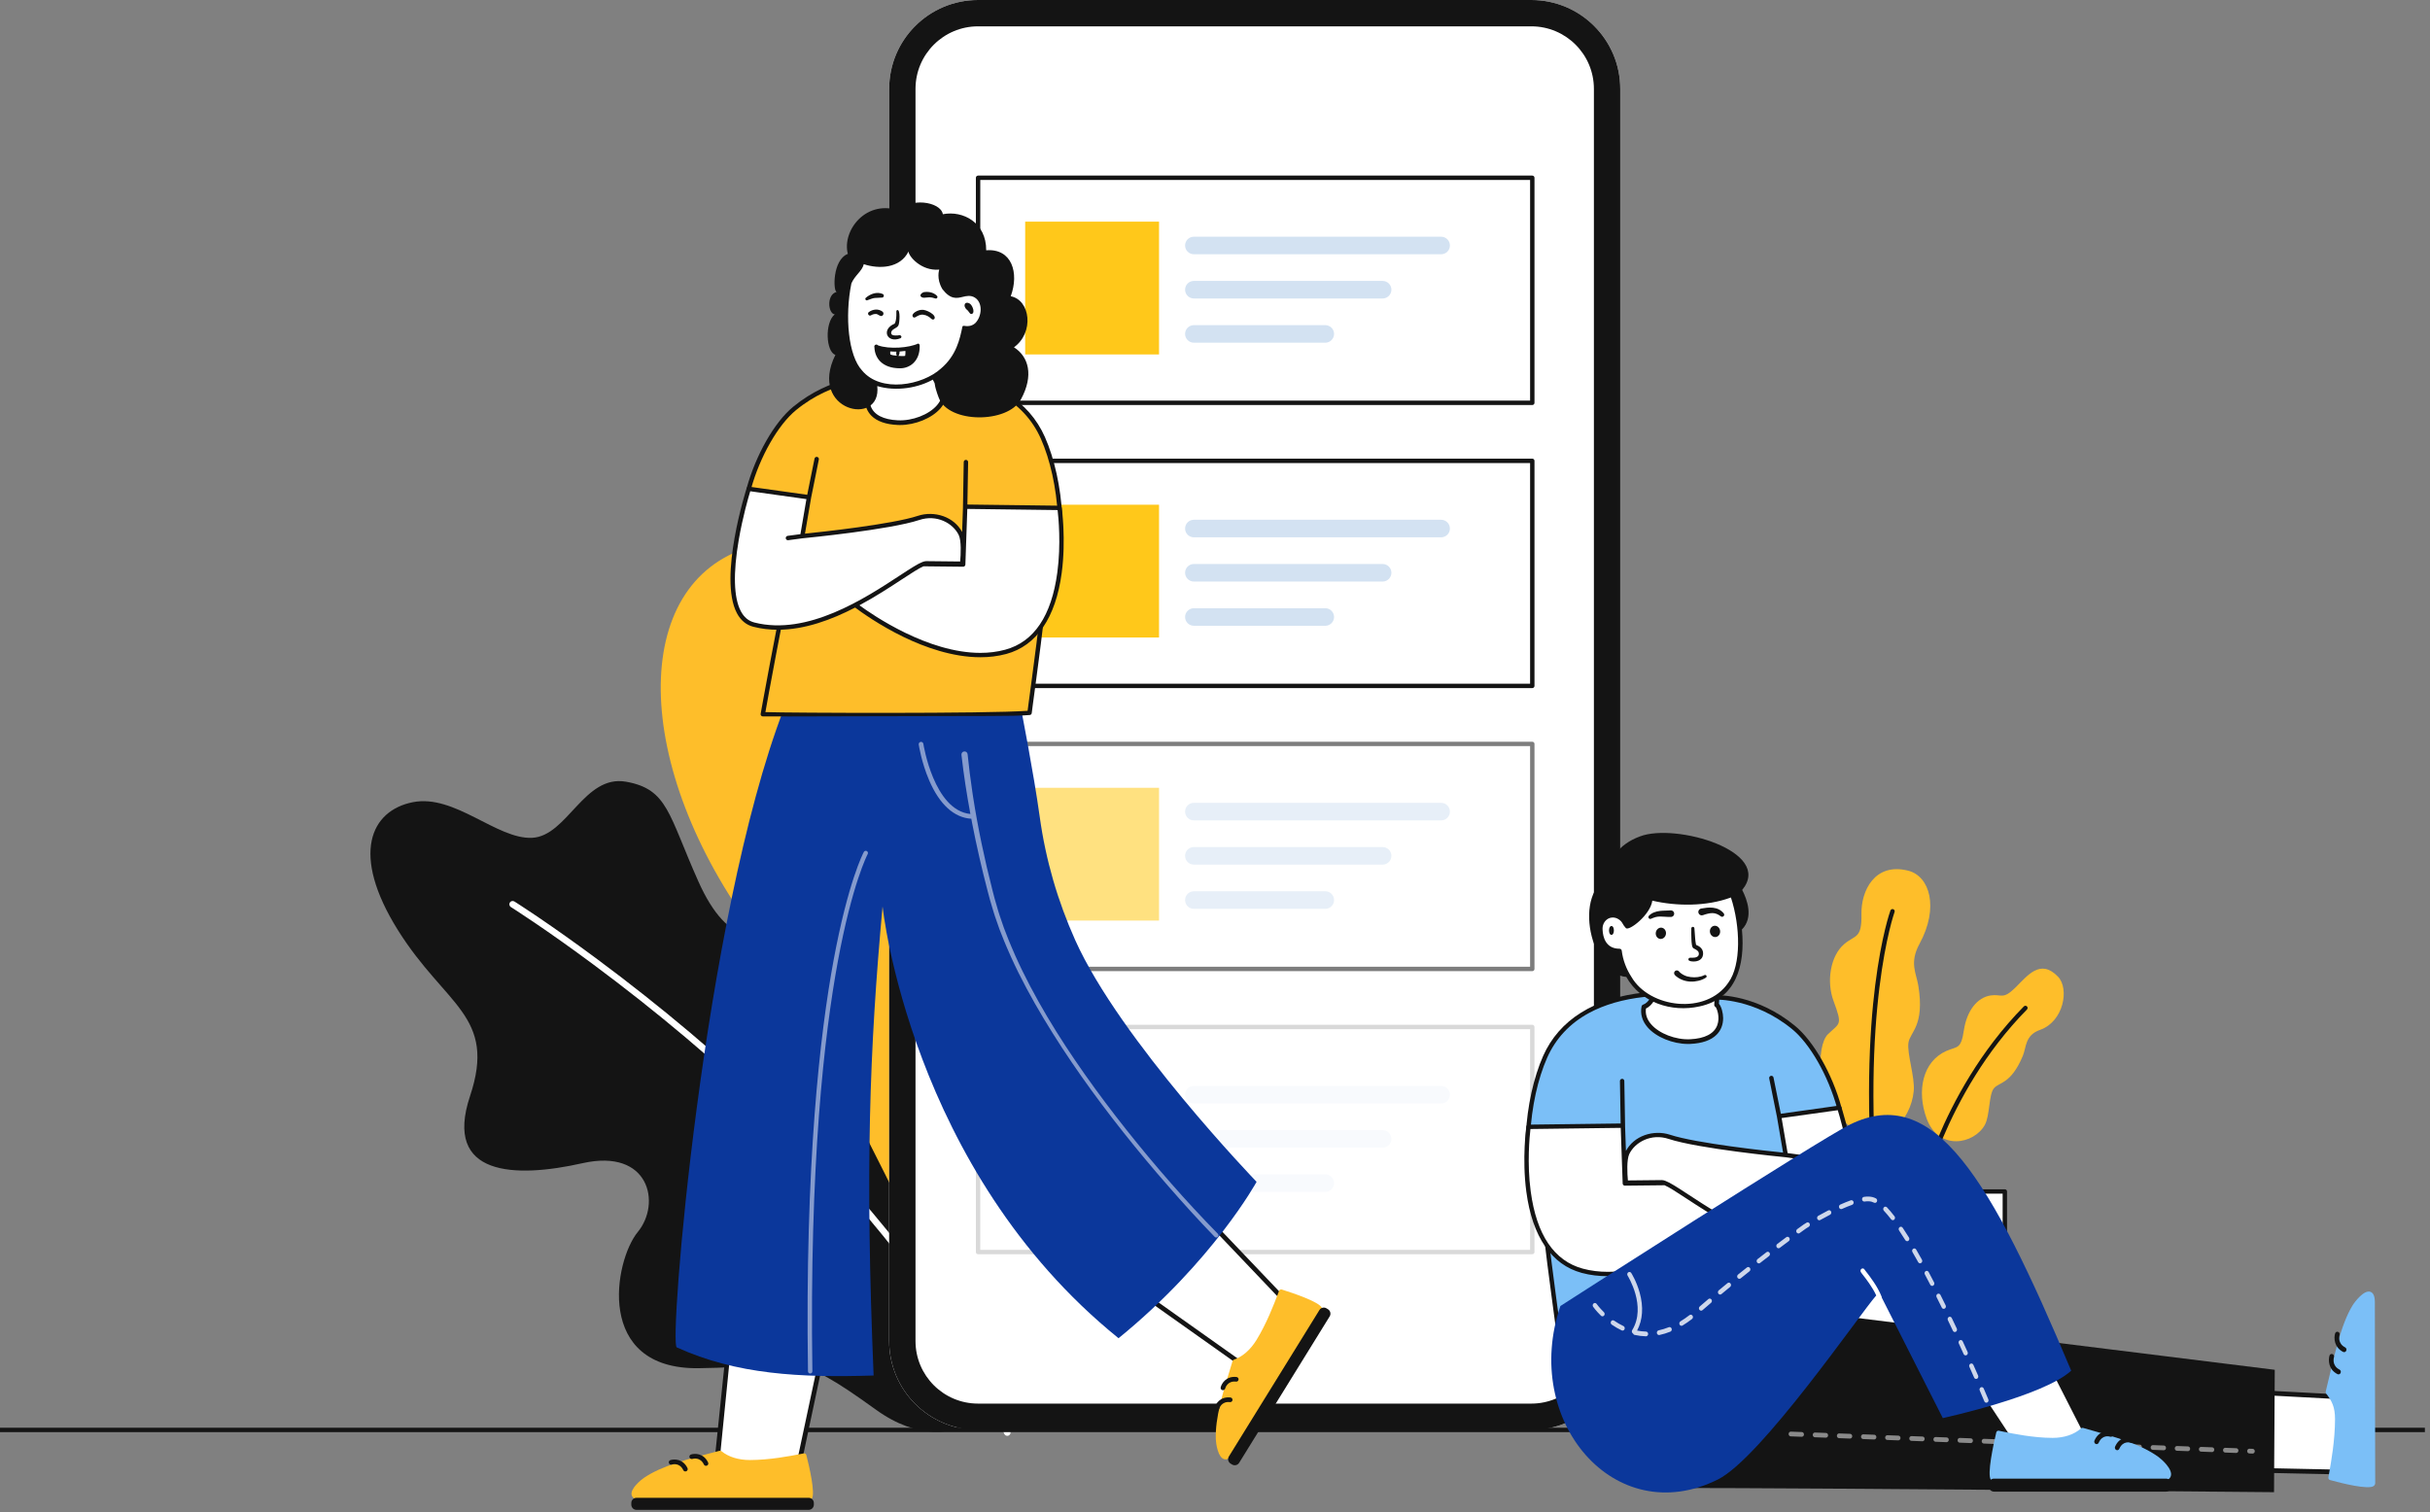 <svg width="347" height="216" viewBox="0 0 347 216" fill="none" xmlns="http://www.w3.org/2000/svg">
<rect x="0" y="0" width="347" height="216" fill="#808080" stroke="none"/>
<path fill-rule="evenodd" clip-rule="evenodd" d="M125.096 201.368C113.118 192.743 114.656 195.242 99.752 195.432C84.847 195.618 87.722 180.046 91.077 175.972C94.431 171.9 92.753 163.995 83.17 166.15C73.587 168.307 63.285 168.067 67.119 156.568C70.952 145.067 63.629 143.744 56.817 132.85C50.005 121.955 52.951 115.785 58.94 114.587C64.929 113.389 70.952 119.912 75.983 119.673C81.014 119.433 83.41 110.596 89.399 111.66C95.388 112.724 95.438 116.319 99.726 125.902C104.013 135.485 108.805 134.766 114.795 132.61C120.784 130.454 126.534 133.328 129.649 141.714C132.763 150.1 151.861 184.086 145.187 198.118C145.187 198.118 137.075 209.994 125.096 201.368Z" fill="#141414"/>
<path d="M72.806 128.915C72.673 129.127 72.73 129.404 72.93 129.548L72.966 129.571L73.168 129.7C73.307 129.788 73.465 129.89 73.642 130.005L73.799 130.106C74.49 130.556 75.292 131.089 76.196 131.7L76.586 131.965C79.004 133.61 81.672 135.5 84.531 137.619L84.763 137.792C93.627 144.375 102.491 151.776 110.762 159.823C125.84 174.494 137.22 189.632 143.401 204.801C143.499 205.042 143.774 205.157 144.014 205.06C144.255 204.961 144.371 204.686 144.272 204.447C138.034 189.138 126.581 173.903 111.418 159.149C103.114 151.07 94.219 143.644 85.324 137.037L84.859 136.692C81.999 134.577 79.333 132.693 76.919 131.054L76.322 130.65C75.707 130.236 75.143 129.862 74.632 129.528L74.154 129.215C74.026 129.133 73.908 129.056 73.8 128.987L73.454 128.767C73.234 128.629 72.944 128.695 72.806 128.915Z" fill="white"/>
<path fill-rule="evenodd" clip-rule="evenodd" d="M136.376 188.594C136.376 188.594 120.325 152.925 104.752 128.833C89.179 104.742 91.096 79.826 110.502 77.43C129.908 75.035 146.678 117.918 136.376 188.594Z" fill="#FEBE2A"/>
<path d="M114.879 93.548C114.66 93.668 114.573 93.937 114.678 94.161L114.702 94.206L114.845 94.475L115.007 94.784C115.142 95.045 115.29 95.336 115.452 95.657L115.601 95.955C116.304 97.364 117.085 99.007 117.926 100.872L118.013 101.065C120.51 106.625 123.007 112.963 125.338 119.967C128.58 129.71 131.233 139.954 133.091 150.561C135.304 163.194 136.311 175.913 135.906 188.58C135.898 188.84 136.102 189.057 136.361 189.064C136.621 189.074 136.838 188.87 136.846 188.61C137.253 175.875 136.241 163.092 134.018 150.398C132.151 139.744 129.487 129.456 126.23 119.67C123.928 112.752 121.464 106.48 118.996 100.96L118.871 100.68C118.08 98.919 117.339 97.35 116.665 95.983L116.443 95.535C116.237 95.123 116.05 94.755 115.883 94.431L115.761 94.197C115.712 94.102 115.667 94.017 115.626 93.941L115.517 93.737C115.393 93.508 115.107 93.424 114.879 93.548Z" fill="#141414"/>
<path fill-rule="evenodd" clip-rule="evenodd" d="M257.159 158.507C257.159 158.507 258.876 149.602 252.603 146.87C246.33 144.139 245.348 140.049 241.464 139.019C237.684 138.016 232.026 144.772 239.677 152.05C247.328 159.329 250.365 162.261 257.159 158.507Z" fill="#FEBE2A"/>
<path fill-rule="evenodd" clip-rule="evenodd" d="M264.655 176.384C264.674 176.384 264.693 176.382 264.712 176.379C264.882 176.348 264.995 176.184 264.964 176.014C261.728 158.272 248.467 149.316 244.109 146.372C243.45 145.928 242.93 145.577 242.757 145.403C242.634 145.28 242.436 145.28 242.313 145.403C242.191 145.525 242.191 145.724 242.313 145.846C242.53 146.062 243.018 146.393 243.758 146.892C248.062 149.799 261.159 158.644 264.347 176.126C264.375 176.278 264.507 176.384 264.655 176.384Z" fill="#141414"/>
<path fill-rule="evenodd" clip-rule="evenodd" d="M272.481 124.365C275.554 125.14 276.935 129.614 274.096 134.833C272.627 137.534 273.65 139.025 273.935 140.794C274.863 146.564 272.76 147.377 272.525 148.934C272.289 150.49 273.468 153.832 273.277 155.858C272.879 160.073 268.952 164.591 263.733 160.55C259.247 157.077 259.337 149.362 261.03 147.721C262.722 146.081 263.146 146.533 261.825 142.975C260.791 140.191 261.371 136.544 263.336 134.863C264.938 133.492 265.881 134.147 265.811 130.553C265.747 127.245 267.707 123.16 272.481 124.365Z" fill="#FEBE2A"/>
<path fill-rule="evenodd" clip-rule="evenodd" d="M268.107 174.038C268.117 174.038 268.127 174.038 268.137 174.037C268.31 174.02 268.436 173.867 268.419 173.694C265.545 144.351 270.49 130.41 270.54 130.272C270.6 130.11 270.516 129.93 270.354 129.87C270.192 129.811 270.011 129.894 269.952 130.057C269.9 130.199 268.666 133.624 267.773 140.748C266.95 147.306 266.287 158.357 267.795 173.756C267.811 173.917 267.947 174.038 268.107 174.038Z" fill="#141414"/>
<path fill-rule="evenodd" clip-rule="evenodd" d="M293.882 139.511C295.526 141.219 294.695 145.919 291.312 147.109C289.142 147.872 289.371 149.594 288.852 150.83C287.159 154.86 285.503 154.545 284.737 155.44C283.972 156.335 284.169 159.354 283.429 160.684C281.885 163.458 276.844 164.42 275.128 159.791C273.654 155.811 274.573 151.613 277.919 150.124C279.522 149.411 280.015 149.956 280.442 147.148C280.869 144.341 282.349 142.479 284.261 142.188C285.82 141.952 285.972 142.843 287.744 141.115C289.517 139.388 291.327 136.858 293.882 139.511Z" fill="#FEBE2A"/>
<path fill-rule="evenodd" clip-rule="evenodd" d="M273.892 172.487C274.038 172.487 274.169 172.384 274.199 172.236C274.231 172.077 277.561 156.261 289.448 144.195C289.57 144.072 289.568 143.873 289.445 143.752C289.322 143.63 289.123 143.632 289.002 143.755C282.719 150.133 278.862 157.5 276.733 162.557C274.427 168.037 273.592 172.071 273.584 172.111C273.55 172.28 273.659 172.446 273.829 172.48C273.85 172.485 273.871 172.487 273.892 172.487Z" fill="#141414"/>
<path fill-rule="evenodd" clip-rule="evenodd" d="M250.688 170.192H286.288V176.169H283.706L279.739 203.567H257.236L253.269 176.169H250.688V170.192Z" fill="white"/>
<path fill-rule="evenodd" clip-rule="evenodd" d="M285.974 175.856H251.001V170.506H285.974V175.856ZM257.508 203.253H279.468L283.344 176.483H253.631L257.508 203.253ZM250.688 169.879H286.288C286.461 169.879 286.601 170.019 286.601 170.192V176.169C286.601 176.342 286.461 176.483 286.288 176.483H283.978L280.049 203.612C280.027 203.766 279.895 203.88 279.739 203.88H257.236C257.08 203.88 256.948 203.766 256.926 203.612L252.998 176.483H250.688C250.514 176.483 250.374 176.342 250.374 176.169V170.192C250.374 170.019 250.514 169.879 250.688 169.879Z" fill="#141414"/>
<path d="M126.971 12.697C126.971 5.685 132.656 0 139.668 0H218.672C225.685 0 231.369 5.685 231.369 12.697V191.554C231.369 198.567 225.685 204.251 218.672 204.251H139.668C132.656 204.251 126.971 198.567 126.971 191.554V12.697Z" fill="white"/>
<path fill-rule="evenodd" clip-rule="evenodd" d="M218.672 3.762H139.668C134.733 3.762 130.733 7.762 130.733 12.697V191.554C130.733 196.488 134.733 200.489 139.668 200.489H218.672C223.607 200.489 227.607 196.488 227.607 191.554V12.697C227.607 7.762 223.607 3.762 218.672 3.762ZM139.668 0C132.656 0 126.971 5.685 126.971 12.697V191.554C126.971 198.567 132.656 204.251 139.668 204.251H218.672C225.685 204.251 231.369 198.567 231.369 191.554V12.697C231.369 5.685 225.685 0 218.672 0H139.668Z" fill="#141414"/>
<path fill-rule="evenodd" clip-rule="evenodd" d="M139.668 57.54H218.808V25.394H139.668V57.54Z" fill="white"/>
<path fill-rule="evenodd" clip-rule="evenodd" d="M139.668 25.081H218.808C218.981 25.081 219.122 25.221 219.122 25.394V57.54C219.122 57.713 218.981 57.853 218.808 57.853H139.668C139.495 57.853 139.354 57.713 139.354 57.54V25.394C139.354 25.221 139.495 25.081 139.668 25.081ZM218.495 57.226V25.707H139.982V57.226H218.495Z" fill="#141414"/>
<path fill-rule="evenodd" clip-rule="evenodd" d="M146.394 50.628H165.509V31.66H146.394V50.628Z" fill="#FFC81A"/>
<path fill-rule="evenodd" clip-rule="evenodd" d="M205.791 33.81C206.484 33.81 207.045 34.371 207.045 35.064C207.045 35.744 206.505 36.297 205.83 36.317L205.791 36.318H170.483C169.79 36.318 169.229 35.757 169.229 35.064C169.229 34.385 169.769 33.831 170.444 33.811L170.483 33.81H205.791ZM197.435 40.127C198.128 40.127 198.689 40.688 198.689 41.381C198.689 42.06 198.149 42.614 197.474 42.635L197.435 42.635H170.483C169.79 42.635 169.229 42.074 169.229 41.381C169.229 40.702 169.769 40.148 170.444 40.127L170.483 40.127H197.435ZM190.502 47.698C190.502 47.005 189.94 46.444 189.248 46.444H170.483L170.444 46.444C169.769 46.465 169.229 47.018 169.229 47.698C169.229 48.391 169.79 48.952 170.483 48.952H189.248L189.287 48.952C189.961 48.931 190.502 48.377 190.502 47.698Z" fill="#D3E2F2"/>
<path fill-rule="evenodd" clip-rule="evenodd" d="M139.668 97.973H218.808V65.827H139.668V97.973Z" fill="white"/>
<path fill-rule="evenodd" clip-rule="evenodd" d="M139.668 65.514H218.808C218.981 65.514 219.122 65.654 219.122 65.827V97.973C219.122 98.146 218.981 98.286 218.808 98.286H139.668C139.495 98.286 139.354 98.146 139.354 97.973V65.827C139.354 65.654 139.495 65.514 139.668 65.514ZM218.495 97.659V66.141H139.982V97.659H218.495Z" fill="#141414"/>
<path fill-rule="evenodd" clip-rule="evenodd" d="M146.394 91.061H165.509V72.094H146.394V91.061Z" fill="#FFC81A"/>
<path fill-rule="evenodd" clip-rule="evenodd" d="M205.791 74.243C206.484 74.243 207.045 74.805 207.045 75.497C207.045 76.177 206.505 76.73 205.83 76.751L205.791 76.751H170.483C169.79 76.751 169.229 76.19 169.229 75.497C169.229 74.818 169.769 74.264 170.444 74.244L170.483 74.243H205.791ZM197.435 80.56C198.128 80.56 198.689 81.121 198.689 81.814C198.689 82.494 198.149 83.047 197.474 83.068L197.435 83.068H170.483C169.79 83.068 169.229 82.507 169.229 81.814C169.229 81.135 169.769 80.581 170.444 80.561L170.483 80.56H197.435ZM190.502 88.131C190.502 87.439 189.94 86.877 189.248 86.877H170.483L170.444 86.878C169.769 86.898 169.229 87.452 169.229 88.131C169.229 88.824 169.79 89.385 170.483 89.385H189.248L189.287 89.385C189.961 89.364 190.502 88.811 190.502 88.131Z" fill="#D3E2F2"/>
<g opacity="0.553">
<path fill-rule="evenodd" clip-rule="evenodd" d="M139.668 138.406H218.808V106.26H139.668V138.406Z" fill="white"/>
<path fill-rule="evenodd" clip-rule="evenodd" d="M139.668 105.947H218.808C218.981 105.947 219.122 106.087 219.122 106.261V138.406C219.122 138.579 218.981 138.719 218.808 138.719H139.668C139.495 138.719 139.354 138.579 139.354 138.406V106.261C139.354 106.087 139.495 105.947 139.668 105.947ZM218.495 138.092V106.574H139.982V138.092H218.495Z" fill="#141414"/>
<path fill-rule="evenodd" clip-rule="evenodd" d="M146.394 131.494H165.509V112.527H146.394V131.494Z" fill="#FFC81A"/>
<path fill-rule="evenodd" clip-rule="evenodd" d="M205.791 114.676C206.484 114.676 207.045 115.238 207.045 115.93C207.045 116.61 206.505 117.163 205.83 117.184L205.791 117.184H170.483C169.79 117.184 169.229 116.623 169.229 115.93C169.229 115.251 169.769 114.698 170.444 114.677L170.483 114.676H205.791ZM197.435 120.993C198.128 120.993 198.689 121.555 198.689 122.247C198.689 122.927 198.149 123.48 197.474 123.501L197.435 123.501H170.483C169.79 123.501 169.229 122.94 169.229 122.247C169.229 121.568 169.769 121.015 170.444 120.994L170.483 120.993H197.435ZM190.502 128.564C190.502 127.872 189.94 127.31 189.248 127.31H170.483L170.444 127.311C169.769 127.332 169.229 127.885 169.229 128.564C169.229 129.257 169.79 129.818 170.483 129.818H189.248L189.287 129.818C189.961 129.797 190.502 129.244 190.502 128.564Z" fill="#D3E2F2"/>
</g>
<g opacity="0.162">
<path fill-rule="evenodd" clip-rule="evenodd" d="M139.668 178.839H218.808V146.694H139.668V178.839Z" fill="white"/>
<path fill-rule="evenodd" clip-rule="evenodd" d="M139.668 146.38H218.808C218.981 146.38 219.122 146.521 219.122 146.694V178.839C219.122 179.012 218.981 179.153 218.808 179.153H139.668C139.495 179.153 139.354 179.012 139.354 178.839V146.694C139.354 146.521 139.495 146.38 139.668 146.38ZM218.495 178.526V147.007H139.982V178.526H218.495Z" fill="#141414"/>
<path fill-rule="evenodd" clip-rule="evenodd" d="M146.394 171.928H165.509V152.96H146.394V171.928Z" fill="#FFC81A"/>
<path fill-rule="evenodd" clip-rule="evenodd" d="M205.791 155.11C206.484 155.11 207.045 155.671 207.045 156.364C207.045 157.043 206.505 157.596 205.83 157.616L205.791 157.618H170.483C169.79 157.618 169.229 157.057 169.229 156.364C169.229 155.684 169.769 155.131 170.444 155.11L170.483 155.11H205.791ZM197.435 161.427C198.128 161.427 198.689 161.988 198.689 162.681C198.689 163.36 198.149 163.913 197.474 163.934L197.435 163.935H170.483C169.79 163.935 169.229 163.372 169.229 162.681C169.229 162.001 169.769 161.448 170.444 161.427H170.483H197.435ZM190.502 168.998C190.502 168.305 189.94 167.744 189.248 167.744H170.483H170.444C169.769 167.765 169.229 168.318 169.229 168.998C169.229 169.69 169.79 170.252 170.483 170.252H189.248L189.287 170.251C189.961 170.23 190.502 169.677 190.502 168.998Z" fill="#D3E2F2"/>
</g>
<path fill-rule="evenodd" clip-rule="evenodd" d="M346.27 204.564H0V203.937H346.27V204.564Z" fill="#141414"/>
<path fill-rule="evenodd" clip-rule="evenodd" d="M171.329 173.043L185.422 187.841L177.502 194.998L162.782 184.565" fill="white"/>
<path fill-rule="evenodd" clip-rule="evenodd" d="M177.502 195.331C177.582 195.331 177.662 195.302 177.725 195.245L185.646 188.088C185.712 188.028 185.752 187.943 185.755 187.854C185.759 187.764 185.726 187.676 185.664 187.611L171.571 172.813C171.444 172.68 171.233 172.675 171.099 172.802C170.966 172.929 170.961 173.14 171.088 173.273L184.945 187.823L177.477 194.571L162.975 184.293C162.825 184.187 162.617 184.222 162.51 184.373C162.404 184.523 162.439 184.731 162.59 184.837L177.309 195.27C177.367 195.311 177.435 195.331 177.502 195.331Z" fill="#141414"/>
<path fill-rule="evenodd" clip-rule="evenodd" d="M183.037 184.195C182.881 184.145 182.712 184.225 182.652 184.378C182.594 184.524 182.524 184.71 182.44 184.929C181.931 186.269 180.87 189.057 179.412 191.42C179.411 191.422 179.41 191.424 179.409 191.426C178.549 192.817 177.412 193.805 176.207 194.209C176.112 194.241 176.037 194.317 176.007 194.414C174.557 199.119 173.51 202.519 173.616 205.584C173.634 206.122 173.895 208.184 174.827 208.432C175.258 208.546 175.685 208.268 176.094 207.606C177.59 205.186 180.825 199.982 183.679 195.391C185.989 191.676 187.983 188.467 188.731 187.257C188.81 187.13 188.824 186.978 188.769 186.831C188.45 185.976 184.655 184.702 183.037 184.195Z" fill="#FEBE2A"/>
<path fill-rule="evenodd" clip-rule="evenodd" d="M189.875 188.032L176.95 208.945C176.735 209.292 176.279 209.4 175.932 209.185L175.724 209.057C175.376 208.842 175.269 208.386 175.483 208.038L188.409 187.126C188.624 186.778 189.08 186.67 189.427 186.885L189.635 187.014C189.983 187.229 190.09 187.684 189.875 188.032Z" fill="#141414"/>
<path fill-rule="evenodd" clip-rule="evenodd" d="M175.953 200.12C175.887 200.226 175.765 200.291 175.632 200.276C174.423 200.144 174.123 201.14 174.093 201.254C174.046 201.431 173.865 201.538 173.688 201.493C173.51 201.447 173.402 201.267 173.447 201.09C173.593 200.51 174.253 199.455 175.705 199.614C175.888 199.634 176.02 199.798 176 199.981C175.995 200.032 175.978 200.079 175.953 200.12Z" fill="#141414"/>
<path fill-rule="evenodd" clip-rule="evenodd" d="M176.817 197.194C176.752 197.3 176.629 197.365 176.497 197.35C175.288 197.217 174.988 198.214 174.958 198.328C174.911 198.505 174.73 198.612 174.552 198.566C174.375 198.521 174.267 198.341 174.312 198.163C174.458 197.583 175.118 196.528 176.57 196.687C176.753 196.707 176.885 196.872 176.865 197.055C176.859 197.106 176.843 197.153 176.817 197.194Z" fill="#141414"/>
<path fill-rule="evenodd" clip-rule="evenodd" d="M117.066 195.535L114.116 208.788L102.432 210.005L104.001 192.983L117.066 195.535Z" fill="white"/>
<path fill-rule="evenodd" clip-rule="evenodd" d="M102.224 210.449C102.234 210.449 102.245 210.448 102.256 210.447L114.173 209.216C114.325 209.201 114.448 209.084 114.47 208.932L117.318 195.479C117.344 195.297 117.218 195.128 117.036 195.101C116.854 195.076 116.685 195.201 116.658 195.383L113.848 208.578L102.649 209.739L104.223 193.941C104.263 193.762 104.15 193.583 103.97 193.543C103.79 193.503 103.612 193.616 103.572 193.796L101.898 210.043C101.875 210.147 101.903 210.256 101.974 210.336C102.037 210.408 102.129 210.449 102.224 210.449Z" fill="#141414"/>
<path fill-rule="evenodd" clip-rule="evenodd" d="M115.144 207.834C115.103 207.675 114.946 207.574 114.785 207.603C114.63 207.631 114.435 207.668 114.205 207.712C112.798 207.983 109.868 208.547 107.092 208.549H107.085C105.449 208.549 104.011 208.102 103.034 207.289C102.957 207.225 102.853 207.202 102.755 207.227C97.99 208.467 94.547 209.364 91.996 211.065C91.547 211.364 89.93 212.67 90.21 213.593C90.34 214.02 90.8 214.237 91.579 214.237C94.423 214.237 100.551 214.252 105.957 214.267C110.332 214.278 114.11 214.288 115.532 214.288C115.682 214.288 115.818 214.22 115.914 214.096C116.474 213.376 115.562 209.477 115.144 207.834Z" fill="#FEBE2A"/>
<path fill-rule="evenodd" clip-rule="evenodd" d="M115.475 215.668H90.89C90.481 215.668 90.15 215.337 90.15 214.929V214.684C90.15 214.276 90.481 213.944 90.89 213.944H115.475C115.883 213.944 116.215 214.276 116.215 214.684V214.929C116.215 215.337 115.883 215.668 115.475 215.668Z" fill="#141414"/>
<path fill-rule="evenodd" clip-rule="evenodd" d="M97.872 210.18C97.747 210.18 97.628 210.11 97.571 209.99C97.048 208.892 96.043 209.161 95.93 209.195C95.754 209.248 95.568 209.15 95.514 208.975C95.459 208.8 95.555 208.614 95.73 208.559C96.3 208.378 97.544 208.385 98.173 209.704C98.252 209.87 98.181 210.069 98.015 210.148C97.969 210.17 97.92 210.18 97.872 210.18Z" fill="#141414"/>
<path fill-rule="evenodd" clip-rule="evenodd" d="M100.816 209.377C100.691 209.377 100.572 209.307 100.515 209.187C99.991 208.089 98.987 208.358 98.874 208.392C98.698 208.446 98.512 208.347 98.457 208.172C98.403 207.997 98.499 207.811 98.674 207.756C99.245 207.575 100.489 207.582 101.116 208.901C101.196 209.067 101.125 209.266 100.959 209.345C100.913 209.367 100.864 209.377 100.816 209.377Z" fill="#141414"/>
<path fill-rule="evenodd" clip-rule="evenodd" d="M145.836 101.42C145.836 101.42 147.595 110.354 148.464 116.625C149.333 122.897 151.045 128.71 153.532 134.271C159.915 148.538 179.438 168.812 179.438 168.812C179.438 168.812 173.218 180.169 159.727 191.15C129.949 167.1 126.03 129.479 126.03 129.479C124.153 149.94 123.54 167.11 124.751 196.477C114.254 196.803 105.167 196.339 96.653 192.464C95.432 192.481 100.415 131.253 111.923 101.263L145.836 101.42Z" fill="#0B379B"/>
<g style="mix-blend-mode:soft-light">
<path fill-rule="evenodd" clip-rule="evenodd" d="M131.853 106.249C131.826 106.067 131.655 105.942 131.474 105.97C131.292 105.997 131.167 106.167 131.194 106.349C131.21 106.453 131.591 108.926 132.689 111.478C134.165 114.908 136.242 116.798 138.699 116.948C138.712 117.011 138.724 117.075 138.736 117.138C138.767 117.306 138.799 117.474 138.832 117.642C139.464 120.892 140.205 124.12 141.045 127.322L141.365 128.521C141.438 128.778 141.515 129.035 141.592 129.291C141.635 129.433 141.677 129.575 141.719 129.718L141.898 130.315L141.905 130.339C141.962 130.531 142.018 130.722 142.088 130.91L142.499 132.086L142.704 132.675C142.75 132.802 142.8 132.926 142.85 133.052C142.877 133.119 142.904 133.187 142.93 133.255L143.389 134.413C143.513 134.74 143.653 135.059 143.794 135.378C143.821 135.439 143.847 135.499 143.874 135.559L144.374 136.699C145.744 139.721 147.328 142.638 149.032 145.477C152.439 151.157 156.301 156.546 160.408 161.729C162.463 164.321 164.582 166.861 166.76 169.35C167.846 170.597 168.942 171.835 170.058 173.055C171.174 174.278 172.299 175.486 173.46 176.674C173.58 176.798 173.779 176.8 173.903 176.679C174.027 176.558 174.029 176.359 173.908 176.236L173.908 176.235L173.904 176.231C169.293 171.529 164.946 166.545 160.848 161.381C158.798 158.797 156.813 156.163 154.914 153.468C153.018 150.771 151.198 148.021 149.52 145.185C147.843 142.351 146.289 139.443 144.95 136.439L144.462 135.308C144.436 135.248 144.41 135.188 144.384 135.128C144.247 134.811 144.109 134.494 143.989 134.17L143.543 133.022C143.517 132.955 143.491 132.887 143.464 132.82C143.416 132.696 143.367 132.572 143.323 132.447L143.124 131.865L142.725 130.701C142.659 130.519 142.605 130.333 142.552 130.147L142.542 130.114L142.37 129.524C142.33 129.386 142.289 129.247 142.249 129.108C142.174 128.854 142.099 128.6 142.028 128.344L141.718 127.148C140.589 122.737 139.644 118.273 138.948 113.777C138.921 113.623 138.919 113.597 138.916 113.564C138.913 113.523 138.908 113.47 138.855 113.154C138.585 111.351 138.355 109.542 138.171 107.73L138.171 107.728C138.146 107.485 137.929 107.309 137.687 107.333C137.444 107.358 137.268 107.575 137.292 107.817C137.292 107.818 137.293 107.821 137.293 107.822C137.612 110.656 138.049 113.471 138.57 116.269C133.352 115.752 131.868 106.346 131.853 106.249ZM123.353 121.693C123.262 121.862 121.107 125.963 119.031 137.187C117.12 147.515 114.935 166.082 115.379 195.886C115.382 196.057 115.522 196.195 115.692 196.195H115.697C115.87 196.192 116.009 196.05 116.006 195.876C115.564 166.174 117.735 147.667 119.634 137.372C121.692 126.215 123.884 122.03 123.906 121.989C123.987 121.836 123.93 121.646 123.777 121.565C123.625 121.483 123.435 121.54 123.353 121.693Z" fill="white" fill-opacity="0.5"/>
</g>
<path fill-rule="evenodd" clip-rule="evenodd" d="M147.139 101.863C147.357 100.092 148.96 88.427 149.334 81.829C151.993 82.389 152.361 70.292 148.922 62.544C143.444 50.201 124.639 54.06 124.639 54.06C124.639 54.06 119.021 53.797 113.475 58.336C110.996 60.365 108.266 64.896 106.908 69.871C107.333 71.247 111.826 77.415 113.465 78.464C110.932 90.765 108.928 101.863 108.928 101.863C108.928 101.863 141.578 102.373 147.139 101.863Z" fill="#FEBE2A"/>
<path fill-rule="evenodd" clip-rule="evenodd" d="M109.299 101.718C109.656 99.679 111.515 89.49 113.772 78.527C113.798 78.4 113.743 78.27 113.634 78.2C112.051 77.186 107.775 71.29 107.235 69.861C108.524 65.207 111.104 60.682 113.673 58.579C119.054 54.176 124.57 54.37 124.625 54.373C124.651 54.374 124.677 54.373 124.702 54.367C124.749 54.358 129.431 53.418 134.708 53.987C137.791 54.32 140.471 55.095 142.674 56.291C145.41 57.776 147.416 59.923 148.635 62.672C149.972 65.683 150.856 69.705 151.058 73.705C151.24 77.273 150.834 80.225 150.025 81.225C149.759 81.553 149.54 81.552 149.398 81.522C149.309 81.503 149.216 81.524 149.143 81.579C149.071 81.635 149.026 81.719 149.021 81.811C148.698 87.509 147.371 96.654 146.872 100.51C146.817 100.935 146.773 101.279 146.741 101.529C140.956 101.954 112.822 101.834 109.299 101.718ZM147.049 102.132C147.196 102.119 147.313 102.005 147.331 101.858C147.361 101.62 147.417 101.184 147.494 100.591C147.985 96.797 149.276 87.928 149.629 82.154C149.9 82.125 150.213 81.989 150.512 81.619C151.427 80.489 151.876 77.444 151.685 73.674C151.478 69.6 150.575 65.497 149.208 62.417C146.921 57.262 141.924 54.131 134.76 53.362C129.643 52.812 125.079 53.656 124.615 53.746C124.06 53.727 118.671 53.678 113.276 58.094C110.597 60.287 107.916 64.986 106.605 69.789C106.589 69.846 106.59 69.907 106.608 69.964C107.013 71.275 111.264 77.207 113.116 78.602C110.631 90.694 108.639 101.851 108.619 101.966C108.603 102.056 108.627 102.147 108.685 102.218C108.742 102.288 108.827 102.33 108.917 102.333C109.988 102.369 130.508 102.271 141.326 102.271C143.935 102.271 145.977 102.231 147.049 102.132Z" fill="#141414"/>
<path fill-rule="evenodd" clip-rule="evenodd" d="M132.384 49.24C132.384 49.24 132.597 54.639 134.828 55.41C135.434 58.444 131.322 60.516 128.197 60.369C122.146 60.085 124.029 55.139 124.445 55.126C124.433 54.506 124.099 49.869 124.099 49.869L132.384 49.24Z" fill="white"/>
<path fill-rule="evenodd" clip-rule="evenodd" d="M134.53 55.648C134.638 56.442 134.392 57.194 133.797 57.886C132.642 59.23 130.294 60.135 128.212 60.036C126.133 59.938 124.796 59.246 124.346 58.034C123.924 56.896 124.389 55.662 124.577 55.432C124.698 55.38 124.781 55.259 124.779 55.119C124.768 54.589 124.532 51.256 124.455 50.176L132.072 49.599C132.16 50.806 132.595 54.748 134.53 55.648ZM128.515 60.71C130.698 60.71 133.087 59.735 134.303 58.321C135.071 57.428 135.365 56.398 135.154 55.344C135.131 55.228 135.048 55.133 134.937 55.095C133.285 54.524 132.775 50.666 132.717 49.227C132.714 49.137 132.674 49.052 132.606 48.992C132.538 48.931 132.449 48.902 132.359 48.908L124.074 49.536C123.891 49.55 123.753 49.709 123.766 49.893C123.769 49.936 124.059 53.958 124.106 54.969C123.743 55.36 123.513 56.319 123.508 56.998C123.501 57.949 123.827 58.779 124.451 59.398C125.244 60.184 126.499 60.623 128.181 60.702C128.292 60.707 128.403 60.71 128.515 60.71Z" fill="#141414"/>
<path fill-rule="evenodd" clip-rule="evenodd" d="M106.92 69.823L115.519 71.028L114.57 76.578C114.57 76.578 126.946 75.379 131.197 73.972C133.336 73.263 136.102 74.052 137.185 76.279C137.758 77.457 137.389 80.521 137.389 80.521C137.389 80.521 133.403 80.467 132.264 80.467C132.147 80.467 131.997 80.506 131.817 80.576L137.54 80.638L137.827 72.377L151.299 72.547C151.299 72.547 153.858 90.338 143.618 93.108C134.289 95.632 123.016 87.09 122.135 86.407C117.757 88.686 112.553 90.474 107.652 89.222C101.454 87.64 106.666 70.525 106.92 69.823Z" fill="white"/>
<path fill-rule="evenodd" clip-rule="evenodd" d="M105.786 87.297C106.25 88.173 106.885 88.703 107.729 88.919C115.306 90.853 123.542 85.45 128.464 82.222C130.092 81.155 131.088 80.512 131.744 80.268C131.746 80.266 131.748 80.264 131.75 80.262L131.76 80.262C131.956 80.191 132.122 80.153 132.264 80.153C133.214 80.153 136.173 80.192 137.108 80.204C137.203 79.217 137.298 77.226 136.903 76.416C136.079 74.721 133.756 73.455 131.295 74.269C127.072 75.668 115.175 76.834 114.606 76.889L112.558 77.162C112.544 77.164 112.53 77.165 112.516 77.165C112.361 77.165 112.226 77.051 112.205 76.893C112.183 76.722 112.303 76.564 112.475 76.541L114.3 76.298L115.156 71.293L107.136 70.17C106.867 71.031 106.051 73.866 105.492 77.113C104.673 81.867 104.775 85.389 105.786 87.297ZM139.989 93.256C141.188 93.256 142.38 93.118 143.537 92.805C147.647 91.694 150.153 87.977 150.986 81.76C151.528 77.721 151.145 73.882 151.023 72.858L138.13 72.694L137.854 80.648C137.848 80.819 137.706 80.949 137.537 80.951L131.869 80.89C131.225 81.162 130.087 81.908 128.808 82.746C127.116 83.856 125.038 85.218 122.726 86.459C124.663 87.88 132.488 93.256 139.989 93.256ZM106.625 69.716C106.675 69.577 106.816 69.492 106.963 69.512L115.271 70.677L116.314 65.506C116.349 65.336 116.514 65.226 116.683 65.261C116.853 65.295 116.963 65.46 116.929 65.63L115.828 71.086L114.948 76.225C117.124 76.003 127.362 74.911 131.098 73.674C132.227 73.301 133.536 73.321 134.692 73.729C135.881 74.15 136.832 74.949 137.388 75.989L137.512 72.417C137.511 72.403 137.509 72.39 137.509 72.376L137.619 65.996C137.622 65.823 137.757 65.682 137.938 65.688C138.111 65.691 138.249 65.834 138.246 66.007L138.141 72.068L151.303 72.234C151.458 72.236 151.588 72.35 151.61 72.503C151.616 72.548 152.248 77.049 151.61 81.831C150.754 88.238 148.019 92.243 143.7 93.411C142.486 93.739 141.24 93.881 139.995 93.881C135.998 93.881 132.006 92.422 129.068 91.003C125.568 89.312 122.886 87.367 122.111 86.783C118.737 88.528 114.909 89.954 111.07 89.954C109.902 89.954 108.732 89.822 107.574 89.526C106.564 89.268 105.775 88.617 105.232 87.591C102.541 82.512 106.581 69.838 106.625 69.716Z" fill="#141414"/>
<path fill-rule="evenodd" clip-rule="evenodd" d="M121.034 41.818C121.974 34.021 127.462 33.532 131.164 34.205C134.114 34.741 137.889 37.181 137.555 42.088C139.032 41.609 140.111 42.507 140.302 43.674C140.52 44.999 139.825 47.239 137.637 46.853C137.427 50.458 134.148 55.691 126.993 55.167C121.575 54.771 120.178 48.915 121.034 41.818Z" fill="white"/>
<path fill-rule="evenodd" clip-rule="evenodd" d="M137.428 46.677C137.066 48.414 136.573 50.776 134.367 52.642C131.731 55.043 125.773 56.161 123.094 52.911C121.157 50.831 120.607 45.271 121.574 40.491C121.813 39.93 122.176 39.5 122.514 39.1C122.89 38.653 123.235 38.245 123.34 37.735C125.55 38.465 128.547 38.334 129.734 35.92C129.734 36.559 131.51 38.744 134.123 38.511C134.123 38.511 133.665 39.802 134.58 41.309C135.75 42.819 136.625 42.609 137.476 42.406C138.036 42.272 138.586 42.141 139.202 42.503C140.373 43.24 140.219 45.136 139.312 46.111C138.902 46.516 138.357 46.662 137.692 46.545C137.604 46.529 137.513 46.552 137.443 46.608C137.438 46.63 137.433 46.654 137.428 46.677ZM121.07 36.266C118.841 37.138 118.965 41.692 119.484 41.692C117.98 42.072 118.247 44.816 119.198 44.903C117.728 46.113 117.958 50.28 119.293 50.687C115.307 58.747 125.94 61.073 125.272 55.147C127.919 55.949 131.218 55.437 133.445 54.085C133.385 55.033 133.785 56.098 134.022 56.731C134.032 56.756 134.041 56.781 134.05 56.804C135.436 60.507 143.9 60.507 145.781 57.059C147.662 53.61 146.877 50.924 144.791 49.607C147.7 47.522 147.151 42.858 144.331 42.315C145.559 38.999 144.501 35.456 140.828 35.752C140.847 31.789 137.528 30.041 134.639 30.596C134.3 28.706 129.648 28.221 128.63 30.159C123.714 28.302 120.2 32.943 121.07 36.266ZM138.336 44.538C138.454 44.706 138.576 44.879 138.726 44.853C139.285 44.752 138.905 43.679 138.52 43.393C137.784 42.907 137.387 43.721 138.135 44.296C138.203 44.349 138.269 44.443 138.336 44.538Z" fill="#141414"/>
<path fill-rule="evenodd" clip-rule="evenodd" d="M132.299 42.501C132.416 42.485 132.534 42.469 132.651 42.472C132.973 42.464 133.271 42.531 133.581 42.635C133.797 42.708 133.966 42.415 133.804 42.264C133.375 41.811 132.704 41.646 132.098 41.71C131.721 41.693 131.112 42.203 131.644 42.468C131.862 42.559 132.08 42.53 132.299 42.501ZM126.01 44.503C125.423 44.064 124.614 44.168 124.07 44.576C123.787 44.773 124.084 45.219 124.374 45.04C124.577 44.918 124.805 44.849 125.021 44.853C125.197 44.828 125.348 44.92 125.49 45.007C125.684 45.125 125.862 45.234 126.067 45.031C126.212 44.876 126.184 44.623 126.01 44.503ZM127.759 46.231C125.793 47.026 126.626 49.107 128.606 48.309C128.914 48.055 128.558 47.781 128.264 47.906L128.24 47.908L128.223 47.909C127.847 47.932 127.105 47.978 127.277 47.416C127.332 47.183 127.564 47.047 127.796 46.909C128.029 46.772 128.264 46.633 128.323 46.397C128.453 46.084 128.59 44.258 128.152 44.284C128.059 44.298 127.993 44.38 127.998 44.472C127.998 44.534 127.998 44.597 127.999 44.66C128.002 45.193 128.005 45.767 127.759 46.231ZM130.704 45.318C130.601 45.38 130.466 45.369 130.373 45.283C129.996 44.768 131.198 44.219 131.645 44.258C132.154 44.165 133.802 44.961 133.426 45.554C133.32 45.668 133.14 45.672 133.028 45.563C132.701 45.255 132.322 45.015 131.881 44.96C131.432 44.884 131.104 45.077 130.704 45.318ZM123.643 42.534C124.28 41.974 125.232 41.624 126.057 41.997C126.295 42.099 126.238 42.485 125.974 42.506C125.799 42.526 125.625 42.53 125.452 42.534C125.093 42.542 124.739 42.55 124.389 42.695L123.844 42.89C123.636 42.972 123.461 42.673 123.643 42.534ZM128.468 50.211C128.744 50.193 129.022 50.164 129.292 50.125C129.304 50.36 129.304 50.606 129.253 50.833C128.95 50.88 128.637 50.858 128.33 50.836C128.314 50.835 128.299 50.834 128.284 50.833C128.439 50.66 128.452 50.452 128.466 50.242C128.466 50.231 128.467 50.221 128.468 50.211ZM128.002 50.231C127.979 50.414 127.952 50.629 128.06 50.785C128.064 50.792 128.07 50.798 128.075 50.803C128.077 50.806 128.079 50.808 128.081 50.81C128.018 50.802 127.951 50.795 127.882 50.787C127.637 50.761 127.372 50.731 127.176 50.65C127.104 50.545 127.118 50.367 127.129 50.222C127.129 50.214 127.13 50.206 127.13 50.198C127.397 50.218 127.701 50.233 128.002 50.228L128.002 50.231ZM125.358 49.324C125.296 49.242 125.188 49.2 125.086 49.221C124.872 49.268 124.808 49.463 124.868 49.626C124.925 51.093 125.912 52.608 128.541 52.608C129.885 52.608 131.332 51.632 131.332 49.49C131.351 49.318 131.309 49.103 131.107 49.071C129.858 49.676 126.993 49.926 125.358 49.324Z" fill="#141414"/>
<path fill-rule="evenodd" clip-rule="evenodd" d="M222.429 190.272C222.211 188.502 220.608 176.836 220.234 170.238C217.575 170.799 217.208 158.701 220.646 150.953C226.124 138.611 244.929 142.47 244.929 142.47C244.929 142.47 250.547 142.207 256.093 146.746C258.573 148.775 261.303 153.306 262.661 158.28C262.236 159.656 257.742 165.824 256.104 166.873C258.636 179.175 260.64 190.272 260.64 190.272C260.64 190.272 227.99 190.782 222.429 190.272Z" fill="#7BBFF7"/>
<path fill-rule="evenodd" clip-rule="evenodd" d="M260.27 190.128C259.912 188.088 258.054 177.9 255.797 166.936C255.77 166.809 255.825 166.679 255.935 166.609C257.518 165.595 261.793 159.699 262.333 158.27C261.045 153.616 258.465 149.091 255.895 146.988C250.515 142.585 244.998 142.78 244.944 142.783C244.917 142.784 244.892 142.782 244.866 142.777C244.819 142.767 240.138 141.827 234.861 142.396C231.777 142.729 229.097 143.504 226.894 144.7C224.158 146.186 222.153 148.332 220.933 151.081C219.596 154.093 218.713 158.115 218.51 162.115C218.329 165.683 218.734 168.634 219.544 169.634C219.81 169.962 220.028 169.961 220.17 169.931C220.26 169.912 220.353 169.933 220.425 169.989C220.498 170.044 220.542 170.129 220.548 170.22C220.87 175.918 222.197 185.064 222.696 188.92C222.751 189.344 222.796 189.689 222.828 189.938C228.612 190.363 256.746 190.243 260.27 190.128ZM222.52 190.542C222.373 190.528 222.255 190.414 222.237 190.268C222.208 190.03 222.151 189.593 222.074 189C221.583 185.207 220.292 176.338 219.94 170.564C219.669 170.535 219.355 170.398 219.056 170.029C218.141 168.898 217.692 165.854 217.884 162.083C218.091 158.009 218.993 153.906 220.36 150.826C222.648 145.672 227.644 142.54 234.809 141.771C239.925 141.222 244.49 142.065 244.954 142.155C245.509 142.136 250.897 142.088 256.292 146.503C258.972 148.696 261.653 153.396 262.963 158.198C262.979 158.255 262.978 158.316 262.96 158.373C262.555 159.685 258.304 165.617 256.452 167.012C258.938 179.103 260.93 190.261 260.949 190.376C260.965 190.465 260.941 190.557 260.884 190.627C260.827 190.697 260.742 190.739 260.651 190.743C259.58 190.779 239.06 190.68 228.242 190.68C225.634 190.68 223.592 190.64 222.52 190.542Z" fill="#141414"/>
<path fill-rule="evenodd" clip-rule="evenodd" d="M237.184 137.65C237.184 137.65 236.971 143.048 234.741 143.819C234.134 146.853 238.246 148.925 241.372 148.778C247.423 148.494 245.539 143.549 245.123 143.535C245.135 142.915 245.47 138.278 245.47 138.278L237.184 137.65Z" fill="white"/>
<path fill-rule="evenodd" clip-rule="evenodd" d="M235.038 144.058C234.93 144.851 235.176 145.603 235.771 146.296C236.926 147.639 239.274 148.545 241.356 148.445C243.436 148.348 244.773 147.656 245.222 146.444C245.644 145.305 245.179 144.071 244.992 143.842C244.871 143.789 244.787 143.668 244.79 143.529C244.8 142.998 245.036 139.665 245.113 138.585L237.497 138.008C237.408 139.215 236.973 143.157 235.038 144.058ZM241.054 149.119C238.87 149.119 236.481 148.144 235.266 146.73C234.498 145.837 234.203 144.808 234.414 143.754C234.437 143.638 234.52 143.543 234.632 143.504C236.283 142.933 236.794 139.075 236.851 137.637C236.855 137.546 236.895 137.461 236.962 137.401C237.03 137.341 237.12 137.311 237.209 137.317L245.495 137.946C245.678 137.959 245.815 138.119 245.802 138.302C245.799 138.345 245.509 142.367 245.463 143.378C245.825 143.769 246.056 144.728 246.061 145.407C246.068 146.358 245.741 147.188 245.117 147.807C244.324 148.594 243.069 149.032 241.387 149.112C241.277 149.117 241.165 149.119 241.054 149.119Z" fill="#141414"/>
<path fill-rule="evenodd" clip-rule="evenodd" d="M262.649 158.232L254.049 159.437L254.999 164.987C254.999 164.987 242.623 163.789 238.372 162.381C236.232 161.673 233.467 162.462 232.383 164.688C231.81 165.866 232.179 168.931 232.179 168.931C232.179 168.931 236.166 168.876 237.305 168.876C237.421 168.876 237.572 168.916 237.751 168.986L232.028 169.047L231.741 160.787L218.269 160.957C218.269 160.957 215.71 178.748 225.95 181.517C235.28 184.041 246.552 175.5 247.433 174.817C251.811 177.096 257.016 178.883 261.917 177.632C268.115 176.05 262.902 158.934 262.649 158.232Z" fill="white"/>
<path fill-rule="evenodd" clip-rule="evenodd" d="M263.783 175.707C263.319 176.582 262.683 177.113 261.839 177.328C254.263 179.262 246.026 173.859 241.104 170.632C239.477 169.564 238.48 168.922 237.824 168.677C237.822 168.675 237.82 168.673 237.819 168.671L237.808 168.672C237.613 168.6 237.446 168.563 237.304 168.563C236.354 168.563 233.395 168.601 232.461 168.613C232.365 167.626 232.271 165.636 232.665 164.825C233.49 163.131 235.812 161.864 238.273 162.679C242.497 164.077 254.393 165.244 254.963 165.299L257.011 165.572C257.025 165.574 257.039 165.575 257.053 165.575C257.207 165.575 257.342 165.46 257.363 165.303C257.386 165.131 257.265 164.973 257.094 164.95L255.269 164.707L254.412 159.703L262.432 158.579C262.701 159.44 263.517 162.276 264.076 165.522C264.895 170.276 264.794 173.798 263.783 175.707ZM229.579 181.665C228.38 181.665 227.189 181.528 226.032 181.215C221.922 180.103 219.415 176.387 218.582 170.169C218.041 166.13 218.424 162.292 218.546 161.267L231.438 161.104L231.715 169.058C231.721 169.228 231.862 169.359 232.031 169.36L237.699 169.3C238.343 169.571 239.482 170.317 240.76 171.156C242.453 172.266 244.531 173.628 246.842 174.868C244.905 176.289 237.08 181.666 229.579 181.665ZM262.943 158.126C262.893 157.986 262.752 157.902 262.605 157.922L254.298 159.086L253.254 153.916C253.22 153.746 253.054 153.636 252.885 153.67C252.715 153.705 252.605 153.87 252.639 154.04L253.741 159.495L254.62 164.634C252.444 164.412 242.206 163.32 238.47 162.084C237.342 161.71 236.032 161.73 234.877 162.138C233.687 162.559 232.736 163.359 232.18 164.399L232.056 160.826C232.058 160.813 232.06 160.799 232.059 160.786L231.95 154.406C231.947 154.233 231.811 154.091 231.631 154.098C231.458 154.101 231.32 154.243 231.323 154.416L231.427 160.477L218.265 160.643C218.111 160.645 217.981 160.759 217.959 160.912C217.952 160.957 217.32 165.458 217.959 170.24C218.815 176.648 221.55 180.652 225.868 181.82C227.083 182.149 228.328 182.29 229.574 182.29C233.57 182.29 237.562 180.832 240.5 179.413C244.001 177.722 246.683 175.777 247.457 175.192C250.831 176.937 254.66 178.363 258.498 178.363C259.667 178.363 260.836 178.231 261.994 177.936C263.005 177.677 263.793 177.026 264.337 176C267.027 170.922 262.988 158.248 262.943 158.126Z" fill="#141414"/>
<path fill-rule="evenodd" clip-rule="evenodd" d="M322.005 198.875L334.121 199.522L334.066 210.262L321.915 210.008" fill="white"/>
<path fill-rule="evenodd" clip-rule="evenodd" d="M334.066 210.6C334.064 210.6 334.062 210.6 334.06 210.6L321.909 210.346C321.736 210.343 321.598 210.188 321.601 210.002C321.605 209.815 321.747 209.667 321.921 209.67L333.754 209.917L333.805 199.844L321.989 199.213C321.816 199.204 321.683 199.045 321.692 198.859C321.7 198.672 321.853 198.531 322.02 198.538L334.136 199.185C334.304 199.194 334.435 199.343 334.434 199.524L334.379 210.264C334.379 210.354 334.345 210.441 334.285 210.504C334.226 210.565 334.147 210.6 334.066 210.6Z" fill="#141414"/>
<path fill-rule="evenodd" clip-rule="evenodd" d="M332.723 211.41C332.564 211.367 332.463 211.197 332.492 211.023C332.519 210.856 332.557 210.646 332.601 210.398C332.872 208.88 333.436 205.72 333.438 202.726V202.718C333.438 200.954 332.986 200.112 332.174 199.059C332.109 198.975 332.086 198.863 332.111 198.758C333.352 193.618 334.253 189.196 335.954 186.444C336.253 185.96 337.559 184.216 338.482 184.518C338.909 184.658 339.126 185.154 339.126 185.994C339.126 189.062 339.141 195.671 339.155 201.502C339.167 206.22 339.177 210.295 339.177 211.829C339.177 211.991 339.109 212.137 338.985 212.241C338.264 212.845 334.366 211.861 332.723 211.41Z" fill="#7BBFF7"/>
<path fill-rule="evenodd" clip-rule="evenodd" d="M335.069 192.782C335.069 192.647 334.999 192.518 334.879 192.457C333.781 191.893 334.05 190.809 334.084 190.687C334.137 190.498 334.039 190.297 333.864 190.238C333.689 190.18 333.503 190.283 333.448 190.472C333.267 191.087 333.274 192.428 334.593 193.106C334.759 193.191 334.958 193.115 335.037 192.936C335.059 192.886 335.069 192.834 335.069 192.782Z" fill="#141414"/>
<path fill-rule="evenodd" clip-rule="evenodd" d="M334.267 195.957C334.267 195.822 334.196 195.694 334.076 195.632C332.978 195.068 333.247 193.984 333.281 193.862C333.335 193.673 333.236 193.472 333.062 193.413C332.886 193.355 332.701 193.459 332.645 193.647C332.464 194.262 332.471 195.604 333.79 196.281C333.956 196.367 334.155 196.291 334.234 196.111C334.256 196.061 334.267 196.009 334.267 195.957Z" fill="#141414"/>
<path fill-rule="evenodd" clip-rule="evenodd" d="M222.846 186.687C222.846 186.687 221.758 212.539 238.416 212.539C260.489 212.539 324.727 213.142 324.727 213.142L324.832 195.661L252.252 186.648L222.846 186.687Z" fill="#141414"/>
<g style="mix-blend-mode:overlay">
<path fill-rule="evenodd" clip-rule="evenodd" d="M257.29 205.227C257.287 205.227 257.283 205.227 257.279 205.227L255.713 205.169C255.54 205.162 255.404 205.006 255.41 204.819C255.416 204.632 255.563 204.488 255.735 204.493L257.301 204.551C257.474 204.558 257.61 204.714 257.604 204.901C257.598 205.083 257.459 205.227 257.29 205.227ZM260.737 205.356C260.733 205.356 260.729 205.355 260.726 205.355L259.159 205.297C258.986 205.291 258.851 205.134 258.857 204.948C258.863 204.761 259.008 204.615 259.181 204.621L260.748 204.68C260.921 204.686 261.056 204.843 261.05 205.029C261.044 205.212 260.905 205.356 260.737 205.356ZM264.184 205.484C264.18 205.484 264.176 205.484 264.172 205.484L262.606 205.426C262.433 205.419 262.297 205.263 262.303 205.076C262.309 204.889 262.453 204.743 262.628 204.75L264.194 204.808C264.367 204.814 264.503 204.971 264.497 205.157C264.491 205.34 264.352 205.484 264.184 205.484ZM267.63 205.613C267.627 205.613 267.623 205.613 267.619 205.612L266.052 205.554C265.879 205.548 265.744 205.391 265.75 205.204C265.756 205.018 265.902 204.874 266.074 204.878L267.641 204.936C267.814 204.943 267.949 205.099 267.943 205.286C267.938 205.469 267.798 205.613 267.63 205.613ZM271.077 205.741C271.073 205.741 271.069 205.741 271.066 205.741L269.499 205.682C269.326 205.676 269.19 205.519 269.196 205.333C269.202 205.146 269.348 205.002 269.521 205.007L271.087 205.065C271.26 205.071 271.396 205.228 271.39 205.415C271.384 205.597 271.245 205.741 271.077 205.741ZM274.523 205.869C274.519 205.869 274.516 205.869 274.512 205.869L272.945 205.811C272.773 205.804 272.637 205.648 272.643 205.461C272.649 205.275 272.793 205.129 272.967 205.135L274.534 205.193C274.707 205.2 274.842 205.356 274.836 205.543C274.831 205.726 274.691 205.869 274.523 205.869ZM277.97 205.998C277.966 205.998 277.962 205.998 277.959 205.998L276.392 205.939C276.219 205.933 276.084 205.776 276.09 205.59C276.095 205.403 276.242 205.256 276.414 205.263L277.98 205.322C278.153 205.328 278.289 205.485 278.283 205.671C278.277 205.854 278.138 205.998 277.97 205.998ZM281.416 206.126C281.413 206.126 281.409 206.126 281.405 206.126L279.839 206.068C279.666 206.061 279.53 205.905 279.536 205.718C279.542 205.531 279.687 205.388 279.86 205.392L281.427 205.45C281.6 205.457 281.735 205.613 281.729 205.8C281.723 205.983 281.584 206.126 281.416 206.126ZM284.863 206.255C284.859 206.255 284.855 206.255 284.852 206.255L283.285 206.196C283.112 206.19 282.977 206.033 282.983 205.846C282.988 205.66 283.136 205.515 283.307 205.52L284.873 205.579C285.046 205.585 285.182 205.742 285.176 205.928C285.17 206.111 285.031 206.255 284.863 206.255ZM288.309 206.383C288.306 206.383 288.302 206.383 288.298 206.383L286.732 206.325C286.559 206.318 286.423 206.162 286.429 205.975C286.435 205.788 286.581 205.643 286.753 205.649L288.32 205.707C288.493 205.714 288.628 205.87 288.622 206.057C288.617 206.239 288.477 206.383 288.309 206.383ZM291.756 206.512C291.752 206.512 291.748 206.512 291.745 206.511L290.178 206.453C290.005 206.446 289.87 206.29 289.876 206.103C289.882 205.917 290.027 205.77 290.2 205.777L291.767 205.835C291.94 205.842 292.075 205.998 292.069 206.185C292.063 206.368 291.924 206.512 291.756 206.512ZM295.202 206.64C295.199 206.64 295.195 206.64 295.191 206.64L293.625 206.582C293.452 206.575 293.316 206.418 293.322 206.232C293.328 206.045 293.472 205.901 293.646 205.906L295.213 205.964C295.386 205.97 295.522 206.127 295.516 206.314C295.51 206.496 295.371 206.64 295.202 206.64ZM298.649 206.769C298.645 206.769 298.642 206.768 298.638 206.768L297.071 206.71C296.898 206.704 296.763 206.547 296.769 206.36C296.775 206.174 296.918 206.029 297.093 206.034L298.66 206.093C298.833 206.099 298.968 206.255 298.962 206.442C298.956 206.625 298.817 206.769 298.649 206.769ZM302.095 206.897C302.092 206.897 302.088 206.897 302.084 206.897L300.518 206.838C300.345 206.832 300.209 206.675 300.215 206.489C300.221 206.302 300.363 206.156 300.539 206.162L302.106 206.221C302.279 206.227 302.415 206.384 302.409 206.57C302.403 206.753 302.264 206.897 302.095 206.897ZM305.542 207.025C305.538 207.025 305.535 207.025 305.531 207.025L303.964 206.967C303.791 206.96 303.656 206.804 303.662 206.617C303.668 206.431 303.815 206.284 303.986 206.291L305.553 206.349C305.726 206.356 305.861 206.512 305.855 206.699C305.849 206.882 305.71 207.025 305.542 207.025ZM308.988 207.154C308.985 207.154 308.981 207.154 308.977 207.154L307.411 207.095C307.238 207.089 307.102 206.932 307.108 206.746C307.114 206.559 307.261 206.415 307.433 206.42L308.999 206.478C309.172 206.484 309.308 206.641 309.302 206.827C309.296 207.01 309.157 207.154 308.988 207.154ZM312.435 207.282C312.431 207.282 312.428 207.282 312.424 207.282L310.857 207.224C310.684 207.217 310.549 207.061 310.555 206.874C310.561 206.687 310.706 206.543 310.879 206.548L312.446 206.606C312.619 206.613 312.754 206.769 312.748 206.956C312.742 207.139 312.603 207.282 312.435 207.282ZM315.882 207.411C315.878 207.411 315.874 207.411 315.871 207.411L314.304 207.352C314.131 207.346 313.996 207.189 314.001 207.002C314.007 206.816 314.151 206.67 314.326 206.676L315.892 206.735C316.065 206.741 316.201 206.898 316.195 207.084C316.189 207.267 316.05 207.411 315.882 207.411ZM319.328 207.539C319.324 207.539 319.321 207.539 319.317 207.539L317.75 207.481C317.577 207.474 317.442 207.318 317.448 207.131C317.454 206.944 317.597 206.798 317.772 206.805L319.339 206.863C319.512 206.87 319.647 207.026 319.641 207.213C319.636 207.395 319.496 207.539 319.328 207.539ZM321.666 207.626C321.662 207.626 321.659 207.626 321.655 207.626L321.197 207.609C321.024 207.603 320.889 207.446 320.895 207.259C320.901 207.073 321.042 206.929 321.219 206.933L321.677 206.95C321.85 206.957 321.985 207.113 321.979 207.3C321.973 207.483 321.834 207.626 321.666 207.626Z" fill="white" fill-opacity="0.5"/>
</g>
<path fill-rule="evenodd" clip-rule="evenodd" d="M293.23 195.612L298.449 205.85L288.055 207.212L283.51 200.312" fill="white"/>
<path fill-rule="evenodd" clip-rule="evenodd" d="M288.055 207.55C287.955 207.55 287.859 207.497 287.8 207.407L283.255 200.507C283.154 200.355 283.188 200.144 283.329 200.036C283.47 199.928 283.666 199.963 283.766 200.116L288.203 206.851L297.951 205.574L292.956 195.775C292.872 195.611 292.928 195.405 293.079 195.316C293.231 195.225 293.422 195.285 293.505 195.449L298.724 205.687C298.774 205.785 298.775 205.904 298.728 206.004C298.68 206.104 298.59 206.172 298.487 206.185L288.093 207.547C288.081 207.549 288.068 207.55 288.055 207.55Z" fill="#141414"/>
<path fill-rule="evenodd" clip-rule="evenodd" d="M285.062 204.614C285.102 204.442 285.259 204.333 285.421 204.364C285.575 204.394 285.77 204.435 286 204.483C287.408 204.775 290.337 205.383 293.114 205.385H293.121C294.756 205.385 296.195 204.903 297.171 204.026C297.249 203.956 297.352 203.932 297.451 203.959C302.216 205.297 305.658 206.264 308.21 208.099C308.658 208.422 310.275 209.83 309.995 210.825C309.866 211.286 309.406 211.519 308.626 211.519C305.782 211.519 299.655 211.536 294.248 211.552C289.874 211.564 286.096 211.575 284.674 211.575C284.523 211.575 284.388 211.501 284.292 211.368C283.732 210.591 284.644 206.386 285.062 204.614Z" fill="#7BBFF7"/>
<path fill-rule="evenodd" clip-rule="evenodd" d="M284.731 213.064H309.316C309.724 213.064 310.055 212.706 310.055 212.266V212.002C310.055 211.561 309.724 211.204 309.316 211.204H284.731C284.322 211.204 283.991 211.561 283.991 212.002V212.266C283.991 212.706 284.322 213.064 284.731 213.064Z" fill="#141414"/>
<path fill-rule="evenodd" clip-rule="evenodd" d="M302.334 207.145C302.458 207.145 302.578 207.069 302.635 206.939C303.158 205.755 304.163 206.045 304.276 206.082C304.451 206.139 304.637 206.034 304.692 205.845C304.746 205.656 304.65 205.455 304.475 205.396C303.905 205.201 302.661 205.208 302.033 206.63C301.954 206.81 302.024 207.024 302.19 207.11C302.237 207.133 302.285 207.145 302.334 207.145Z" fill="#141414"/>
<path fill-rule="evenodd" clip-rule="evenodd" d="M299.39 206.279C299.514 206.279 299.634 206.203 299.691 206.073C300.214 204.889 301.219 205.179 301.332 205.216C301.507 205.274 301.693 205.168 301.748 204.979C301.802 204.79 301.706 204.59 301.531 204.53C300.961 204.335 299.717 204.342 299.089 205.764C299.01 205.944 299.08 206.158 299.247 206.244C299.293 206.267 299.341 206.279 299.39 206.279Z" fill="#141414"/>
<path fill-rule="evenodd" clip-rule="evenodd" d="M222.824 186.548C217.229 202.925 230.566 218.682 245.315 211.325C251.489 208.246 265.564 187.715 267.926 185.039C267.347 183.805 266.465 182.674 266.016 182.099C265.779 181.795 265.722 181.723 265.692 181.626C265.637 181.449 265.726 181.258 265.89 181.199C266.04 181.144 266.201 181.22 266.27 181.368C266.3 181.413 266.399 181.541 266.496 181.664C267.017 182.331 268.101 183.72 268.694 185.212C268.713 185.26 268.72 185.31 268.718 185.358L277.429 202.56C277.429 202.56 291.853 199.427 295.763 195.784C284.21 168.275 276.188 154.714 264.17 160.63C259.807 162.777 222.824 186.548 222.824 186.548Z" fill="#0B379B"/>
<g style="mix-blend-mode:overlay">
<path fill-rule="evenodd" clip-rule="evenodd" d="M267.875 171.174C267.711 171.091 267.551 171.029 267.398 170.989C267.065 170.903 266.654 170.891 266.172 170.957C266 170.98 265.878 171.149 265.9 171.334C265.921 171.519 266.077 171.651 266.25 171.628C266.654 171.573 266.993 171.579 267.251 171.647C267.363 171.676 267.483 171.723 267.608 171.786C267.651 171.808 267.696 171.818 267.741 171.818C267.859 171.818 267.972 171.746 268.025 171.624C268.099 171.455 268.031 171.253 267.875 171.174ZM269.011 172.459C269.132 172.326 269.331 172.324 269.454 172.455C269.793 172.814 270.155 173.245 270.532 173.735C270.642 173.878 270.624 174.092 270.49 174.211C270.432 174.263 270.361 174.288 270.29 174.288C270.2 174.288 270.111 174.247 270.049 174.166C269.686 173.694 269.338 173.281 269.014 172.937C268.891 172.806 268.889 172.592 269.011 172.459ZM261.06 172.899C260.604 173.135 260.129 173.392 259.647 173.663C259.494 173.749 259.434 173.954 259.514 174.119C259.57 174.235 259.679 174.301 259.793 174.301C259.842 174.301 259.891 174.289 259.937 174.262C260.413 173.995 260.882 173.741 261.332 173.508C261.488 173.427 261.553 173.225 261.479 173.057C261.403 172.888 261.216 172.818 261.06 172.899ZM246.685 183.28C246.273 183.617 245.857 183.96 245.438 184.31C245.3 184.424 245.275 184.636 245.381 184.784C245.443 184.87 245.536 184.916 245.629 184.916C245.696 184.916 245.764 184.893 245.821 184.845C246.239 184.497 246.654 184.154 247.064 183.818C247.202 183.705 247.229 183.493 247.124 183.344C247.019 183.196 246.822 183.167 246.685 183.28ZM250.975 179.851C251.416 179.507 251.842 179.177 252.251 178.862C252.391 178.754 252.587 178.789 252.688 178.941C252.788 179.093 252.756 179.304 252.615 179.413C252.207 179.727 251.782 180.055 251.342 180.398C251.287 180.442 251.223 180.463 251.159 180.463C251.062 180.463 250.966 180.414 250.905 180.323C250.803 180.171 250.835 179.96 250.975 179.851ZM255.079 176.72C254.687 177.012 254.255 177.336 253.789 177.688C253.648 177.796 253.613 178.006 253.713 178.159C253.774 178.253 253.871 178.303 253.97 178.303C254.032 178.303 254.095 178.283 254.149 178.242C254.614 177.891 255.044 177.568 255.435 177.277C255.578 177.171 255.614 176.96 255.515 176.806C255.417 176.653 255.222 176.614 255.079 176.72ZM257.562 174.904C257.562 174.904 257.714 174.806 257.981 174.642C258.132 174.55 258.323 174.607 258.409 174.769C258.494 174.931 258.442 175.138 258.292 175.23C258.062 175.371 257.919 175.462 257.889 175.481C257.889 175.481 257.889 175.481 257.888 175.482C257.839 175.517 257.521 175.743 256.987 176.132C256.933 176.172 256.872 176.19 256.812 176.19C256.711 176.19 256.613 176.138 256.552 176.042C256.455 175.887 256.493 175.677 256.636 175.572C257.148 175.199 257.462 174.975 257.534 174.923L257.534 174.923V174.923L257.543 174.917L257.543 174.917C257.549 174.913 257.556 174.908 257.562 174.904ZM249.452 181.048C249.04 181.375 248.619 181.712 248.19 182.057C248.051 182.168 248.023 182.38 248.126 182.53C248.188 182.619 248.282 182.666 248.378 182.666C248.443 182.666 248.509 182.644 248.565 182.599C248.993 182.255 249.413 181.919 249.824 181.593C249.963 181.482 249.993 181.271 249.891 181.12C249.788 180.97 249.592 180.937 249.452 181.048ZM233.774 190.06C234.194 190.142 234.621 190.19 235.045 190.2C235.218 190.204 235.355 190.358 235.352 190.545C235.348 190.729 235.209 190.876 235.038 190.876C235.037 190.876 235.036 190.876 235.035 190.876C235.034 190.876 235.033 190.876 235.032 190.876C234.493 190.864 233.951 190.797 233.42 190.677C233.315 190.654 233.234 190.576 233.195 190.477C233.194 190.477 233.193 190.476 233.191 190.475L233.189 190.474C233.187 190.473 233.185 190.472 233.183 190.472C233.177 190.469 233.171 190.467 233.166 190.462C233.021 190.36 232.981 190.15 233.076 189.994C235.156 186.587 232.45 182.256 232.422 182.213C232.324 182.059 232.36 181.849 232.503 181.743C232.646 181.637 232.841 181.676 232.939 181.83C232.969 181.878 233.691 183.023 234.142 184.64C234.709 186.675 234.581 188.54 233.774 190.06ZM243.951 185.56C243.543 185.907 243.132 186.259 242.721 186.615C242.586 186.732 242.564 186.944 242.673 187.09C242.734 187.173 242.825 187.217 242.917 187.217C242.986 187.217 243.055 187.192 243.113 187.142C243.523 186.788 243.932 186.437 244.339 186.091C244.475 185.976 244.498 185.763 244.391 185.617C244.284 185.47 244.087 185.444 243.951 185.56ZM227.559 186.186C227.697 186.073 227.893 186.103 227.998 186.252C228.001 186.257 228.369 186.779 229.038 187.434C229.166 187.56 229.176 187.774 229.06 187.912C228.998 187.986 228.913 188.023 228.827 188.023C228.752 188.023 228.677 187.994 228.617 187.935C227.9 187.233 227.513 186.682 227.497 186.659C227.393 186.51 227.421 186.298 227.559 186.186ZM241.254 187.853C240.825 188.183 240.39 188.483 239.962 188.743C239.811 188.835 239.758 189.041 239.843 189.204C239.9 189.314 240.007 189.376 240.116 189.376C240.168 189.376 240.221 189.362 240.27 189.332C240.718 189.06 241.171 188.748 241.618 188.403C241.759 188.295 241.792 188.084 241.691 187.932C241.59 187.779 241.394 187.744 241.254 187.853ZM236.847 190.026C237.329 189.923 237.82 189.773 238.305 189.579C238.467 189.514 238.648 189.603 238.708 189.779C238.768 189.953 238.685 190.148 238.523 190.213C238.007 190.419 237.484 190.58 236.969 190.69C236.948 190.694 236.928 190.696 236.908 190.696C236.761 190.696 236.63 190.585 236.6 190.424C236.567 190.24 236.677 190.063 236.847 190.026ZM231.824 189.413C231.372 189.198 230.922 188.936 230.488 188.636C230.343 188.535 230.149 188.581 230.055 188.738C229.962 188.895 230.004 189.104 230.15 189.205C230.611 189.524 231.089 189.802 231.571 190.032C231.612 190.051 231.655 190.061 231.698 190.061C231.818 190.061 231.933 189.985 231.984 189.859C232.054 189.688 231.983 189.489 231.824 189.413ZM279.854 191.442C280.009 191.359 280.197 191.427 280.274 191.595C280.514 192.116 280.746 192.625 280.969 193.118C281.046 193.285 280.981 193.488 280.825 193.57C280.781 193.593 280.734 193.604 280.688 193.604C280.572 193.604 280.46 193.534 280.406 193.414C280.184 192.923 279.952 192.415 279.712 191.895C279.635 191.728 279.699 191.525 279.854 191.442ZM278.71 188.262C278.63 188.097 278.441 188.031 278.288 188.117C278.134 188.203 278.073 188.407 278.153 188.573C278.396 189.08 278.634 189.584 278.868 190.079C278.923 190.197 279.033 190.265 279.147 190.265C279.195 190.265 279.243 190.253 279.289 190.228C279.443 190.144 279.505 189.94 279.427 189.773C279.193 189.276 278.954 188.772 278.71 188.262ZM281.375 194.793C281.531 194.712 281.718 194.783 281.793 194.951C282.036 195.496 282.262 196.009 282.47 196.485C282.544 196.654 282.477 196.855 282.321 196.935C282.278 196.957 282.232 196.968 282.187 196.968C282.07 196.968 281.957 196.896 281.903 196.774C281.696 196.3 281.47 195.787 281.228 195.244C281.153 195.075 281.219 194.873 281.375 194.793ZM277.093 184.959C277.01 184.795 276.82 184.733 276.668 184.823C276.516 184.912 276.459 185.117 276.541 185.281C276.791 185.778 277.037 186.276 277.281 186.773C277.337 186.887 277.446 186.953 277.559 186.953C277.608 186.953 277.658 186.94 277.705 186.914C277.858 186.826 277.916 186.622 277.835 186.456C277.591 185.958 277.343 185.458 277.093 184.959ZM283.271 198.332C283.602 199.103 283.829 199.643 283.93 199.884C284.001 200.054 283.931 200.254 283.774 200.331C283.732 200.351 283.688 200.361 283.645 200.361C283.525 200.361 283.411 200.287 283.359 200.162C283.258 199.922 283.032 199.384 282.702 198.616C282.63 198.447 282.698 198.246 282.855 198.167C283.012 198.089 283.199 198.163 283.271 198.332ZM275.408 181.695C275.321 181.533 275.129 181.477 274.98 181.57C274.829 181.663 274.778 181.87 274.864 182.031C275.122 182.516 275.38 183.008 275.636 183.503C275.693 183.614 275.8 183.676 275.91 183.676C275.962 183.676 276.014 183.662 276.062 183.633C276.214 183.542 276.268 183.336 276.183 183.173C275.926 182.676 275.667 182.182 275.408 181.695ZM273.194 178.377C273.341 178.277 273.534 178.325 273.626 178.484C273.892 178.941 274.169 179.429 274.45 179.935C274.539 180.095 274.491 180.302 274.343 180.399C274.292 180.431 274.237 180.447 274.182 180.447C274.075 180.447 273.972 180.388 273.913 180.283C273.634 179.781 273.359 179.297 273.095 178.843C273.003 178.684 273.048 178.476 273.194 178.377ZM264.285 171.453C263.826 171.617 263.325 171.82 262.794 172.058C262.634 172.129 262.558 172.327 262.624 172.5C262.675 172.63 262.791 172.708 262.914 172.708C262.954 172.708 262.995 172.7 263.034 172.682C263.551 172.451 264.038 172.254 264.482 172.095C264.646 172.036 264.735 171.845 264.681 171.668C264.626 171.49 264.45 171.394 264.285 171.453ZM271.257 175.288C271.397 175.179 271.593 175.213 271.694 175.364C271.985 175.797 272.288 176.269 272.597 176.767C272.694 176.922 272.655 177.132 272.511 177.236C272.458 177.274 272.397 177.293 272.337 177.293C272.236 177.293 272.137 177.24 272.076 177.143C271.771 176.652 271.472 176.187 271.186 175.76C271.085 175.609 271.116 175.397 271.257 175.288Z" fill="white" fill-opacity="0.8"/>
</g>
<path fill-rule="evenodd" clip-rule="evenodd" d="M237.123 124.637C235.6 125.255 233.25 129.946 233.25 129.946L229.191 129.322C229.191 129.322 227.317 134.194 229.878 136.754C232.438 139.315 231.991 138.525 232.32 139.079C232.649 139.633 234.106 143.402 240.566 143.645C247.026 143.887 248.34 137.798 248.444 137.157C248.548 136.516 248.687 131.996 248.462 131.06C248.236 130.125 248.184 127.293 247.388 126.401C245.653 124.46 239.536 123.659 237.123 124.637Z" fill="white"/>
<path fill-rule="evenodd" clip-rule="evenodd" d="M232.967 139.543C235.564 144.017 243.652 145.012 246.8 140.367C248.671 137.84 248.522 132.3 247.174 128.195C243.657 129.502 239.353 129.448 235.949 128.648C235.678 130.671 232.622 133.036 232.173 132.568C231.947 132.333 231.833 132.137 231.73 131.96C231.57 131.685 231.437 131.458 230.955 131.204C229.838 130.692 228.753 131.579 228.847 132.811C228.892 133.821 229.268 135.516 231.269 135.516C231.428 135.516 231.561 135.633 231.581 135.79C231.746 137.127 232.234 138.42 232.967 139.543ZM234.186 119.471C239.28 117.521 253.315 121.599 248.782 127.119C249.485 128.483 250.439 131.064 248.744 132.769C249.245 138.032 247.834 142.649 242.719 143.749C238.649 144.66 234.289 143.186 232.231 139.543C227.399 139.224 224.177 127.542 230.216 124.92C229.545 122.883 231.102 120.609 234.186 119.471ZM230.113 132.275C229.65 132.259 229.65 133.549 230.113 133.533C230.576 133.549 230.576 132.259 230.113 132.275Z" fill="#141414"/>
<path fill-rule="evenodd" clip-rule="evenodd" d="M246.151 130.468C245.972 130.247 245.74 130.049 245.468 129.91C245.198 129.767 244.894 129.694 244.6 129.66C244.306 129.627 244.017 129.63 243.738 129.657C243.459 129.684 243.189 129.728 242.922 129.775C242.894 129.78 242.864 129.788 242.837 129.798C242.582 129.892 242.452 130.175 242.546 130.43C242.64 130.684 242.923 130.815 243.177 130.721C243.407 130.636 243.639 130.564 243.869 130.512C244.098 130.46 244.326 130.422 244.545 130.426C244.986 130.435 245.361 130.604 245.732 130.89L245.736 130.893C245.843 130.975 245.996 130.977 246.105 130.888C246.234 130.785 246.254 130.597 246.151 130.468ZM237.979 130.066C238.179 130.06 238.373 130.055 238.561 130.038C238.82 130.014 239.049 130.205 239.072 130.464C239.096 130.723 238.905 130.952 238.646 130.975C238.636 130.976 238.625 130.977 238.614 130.977L238.607 130.977C238.303 130.983 238.01 130.964 237.731 130.946C237.502 130.932 237.281 130.917 237.071 130.918C236.839 130.918 236.618 130.941 236.405 130.998C236.193 131.056 235.989 131.141 235.768 131.235L235.757 131.24C235.622 131.298 235.465 131.235 235.408 131.1C235.366 131 235.389 130.89 235.457 130.815C235.65 130.606 235.901 130.441 236.174 130.332C236.447 130.219 236.737 130.155 237.016 130.12C237.255 130.09 237.487 130.082 237.709 130.075H237.709C237.747 130.073 237.784 130.072 237.822 130.071C237.874 130.069 237.927 130.068 237.979 130.066H237.979ZM244.178 133.146C244.114 132.704 244.386 132.298 244.786 132.24C245.186 132.182 245.562 132.494 245.626 132.936C245.69 133.379 245.418 133.784 245.018 133.842C244.618 133.9 244.242 133.588 244.178 133.146ZM241.448 137.304C241.377 137.288 241.325 137.273 241.235 137.234C241.123 137.187 241.072 137.058 241.119 136.947C241.147 136.881 241.203 136.836 241.267 136.82L241.353 136.799C241.387 136.791 241.462 136.794 241.519 136.797L241.535 136.798C241.59 136.801 241.629 136.804 241.686 136.804C241.801 136.805 241.914 136.797 242.021 136.778C242.234 136.74 242.418 136.652 242.504 136.535C242.549 136.476 242.576 136.407 242.586 136.323C242.598 136.241 242.592 136.135 242.57 136.062C242.531 135.916 242.412 135.793 242.23 135.671C242.141 135.612 242.041 135.556 241.934 135.507L241.894 135.488L241.87 135.476C241.845 135.465 241.814 135.445 241.8 135.432C241.785 135.419 241.77 135.405 241.757 135.391L241.731 135.358C241.685 135.289 241.672 135.249 241.659 135.211C241.657 135.203 241.654 135.196 241.651 135.188C241.625 135.102 241.612 135.031 241.601 134.96C241.558 134.682 241.544 134.424 241.531 134.161C241.506 133.64 241.505 133.125 241.517 132.606C241.52 132.483 241.621 132.387 241.743 132.39C241.858 132.392 241.951 132.483 241.959 132.596L241.959 132.599C241.99 133.107 242.025 133.619 242.073 134.122C242.098 134.372 242.127 134.626 242.175 134.854C242.184 134.894 242.194 134.932 242.204 134.965C242.324 135.014 242.444 135.071 242.563 135.142C242.69 135.22 242.819 135.314 242.931 135.444C243.044 135.57 243.133 135.74 243.171 135.914C243.21 136.09 243.21 136.247 243.183 136.418C243.156 136.587 243.083 136.764 242.964 136.905C242.848 137.047 242.698 137.147 242.548 137.211C242.397 137.275 242.245 137.307 242.098 137.324C241.95 137.341 241.805 137.342 241.664 137.332C241.598 137.327 241.511 137.319 241.448 137.304ZM243.399 139.281L243.396 139.282C242.792 139.582 242.089 139.65 241.428 139.564C241.101 139.527 240.783 139.443 240.495 139.302C240.351 139.234 240.213 139.152 240.087 139.059C240.024 139.013 239.964 138.964 239.907 138.913C239.899 138.905 239.891 138.898 239.884 138.891C239.864 138.872 239.844 138.854 239.826 138.835C239.802 138.812 239.773 138.777 239.766 138.768C239.758 138.758 239.75 138.747 239.742 138.738C239.596 138.577 239.348 138.565 239.187 138.71C239.026 138.855 239.014 139.103 239.159 139.264L239.163 139.268C239.216 139.327 239.249 139.358 239.291 139.396C239.324 139.426 239.357 139.453 239.39 139.48C239.397 139.486 239.405 139.493 239.413 139.499C239.495 139.564 239.58 139.624 239.666 139.679C239.839 139.79 240.021 139.882 240.209 139.957C240.584 140.111 240.982 140.189 241.376 140.209C241.769 140.229 242.154 140.183 242.533 140.095C242.911 140.004 243.277 139.856 243.605 139.647C243.694 139.59 243.728 139.473 243.68 139.376C243.629 139.272 243.503 139.229 243.399 139.281ZM236.445 133.207C236.509 132.765 236.885 132.453 237.285 132.511C237.685 132.569 237.957 132.974 237.893 133.416C237.829 133.859 237.453 134.171 237.053 134.113C236.653 134.055 236.381 133.649 236.445 133.207Z" fill="#141414"/>
</svg>
